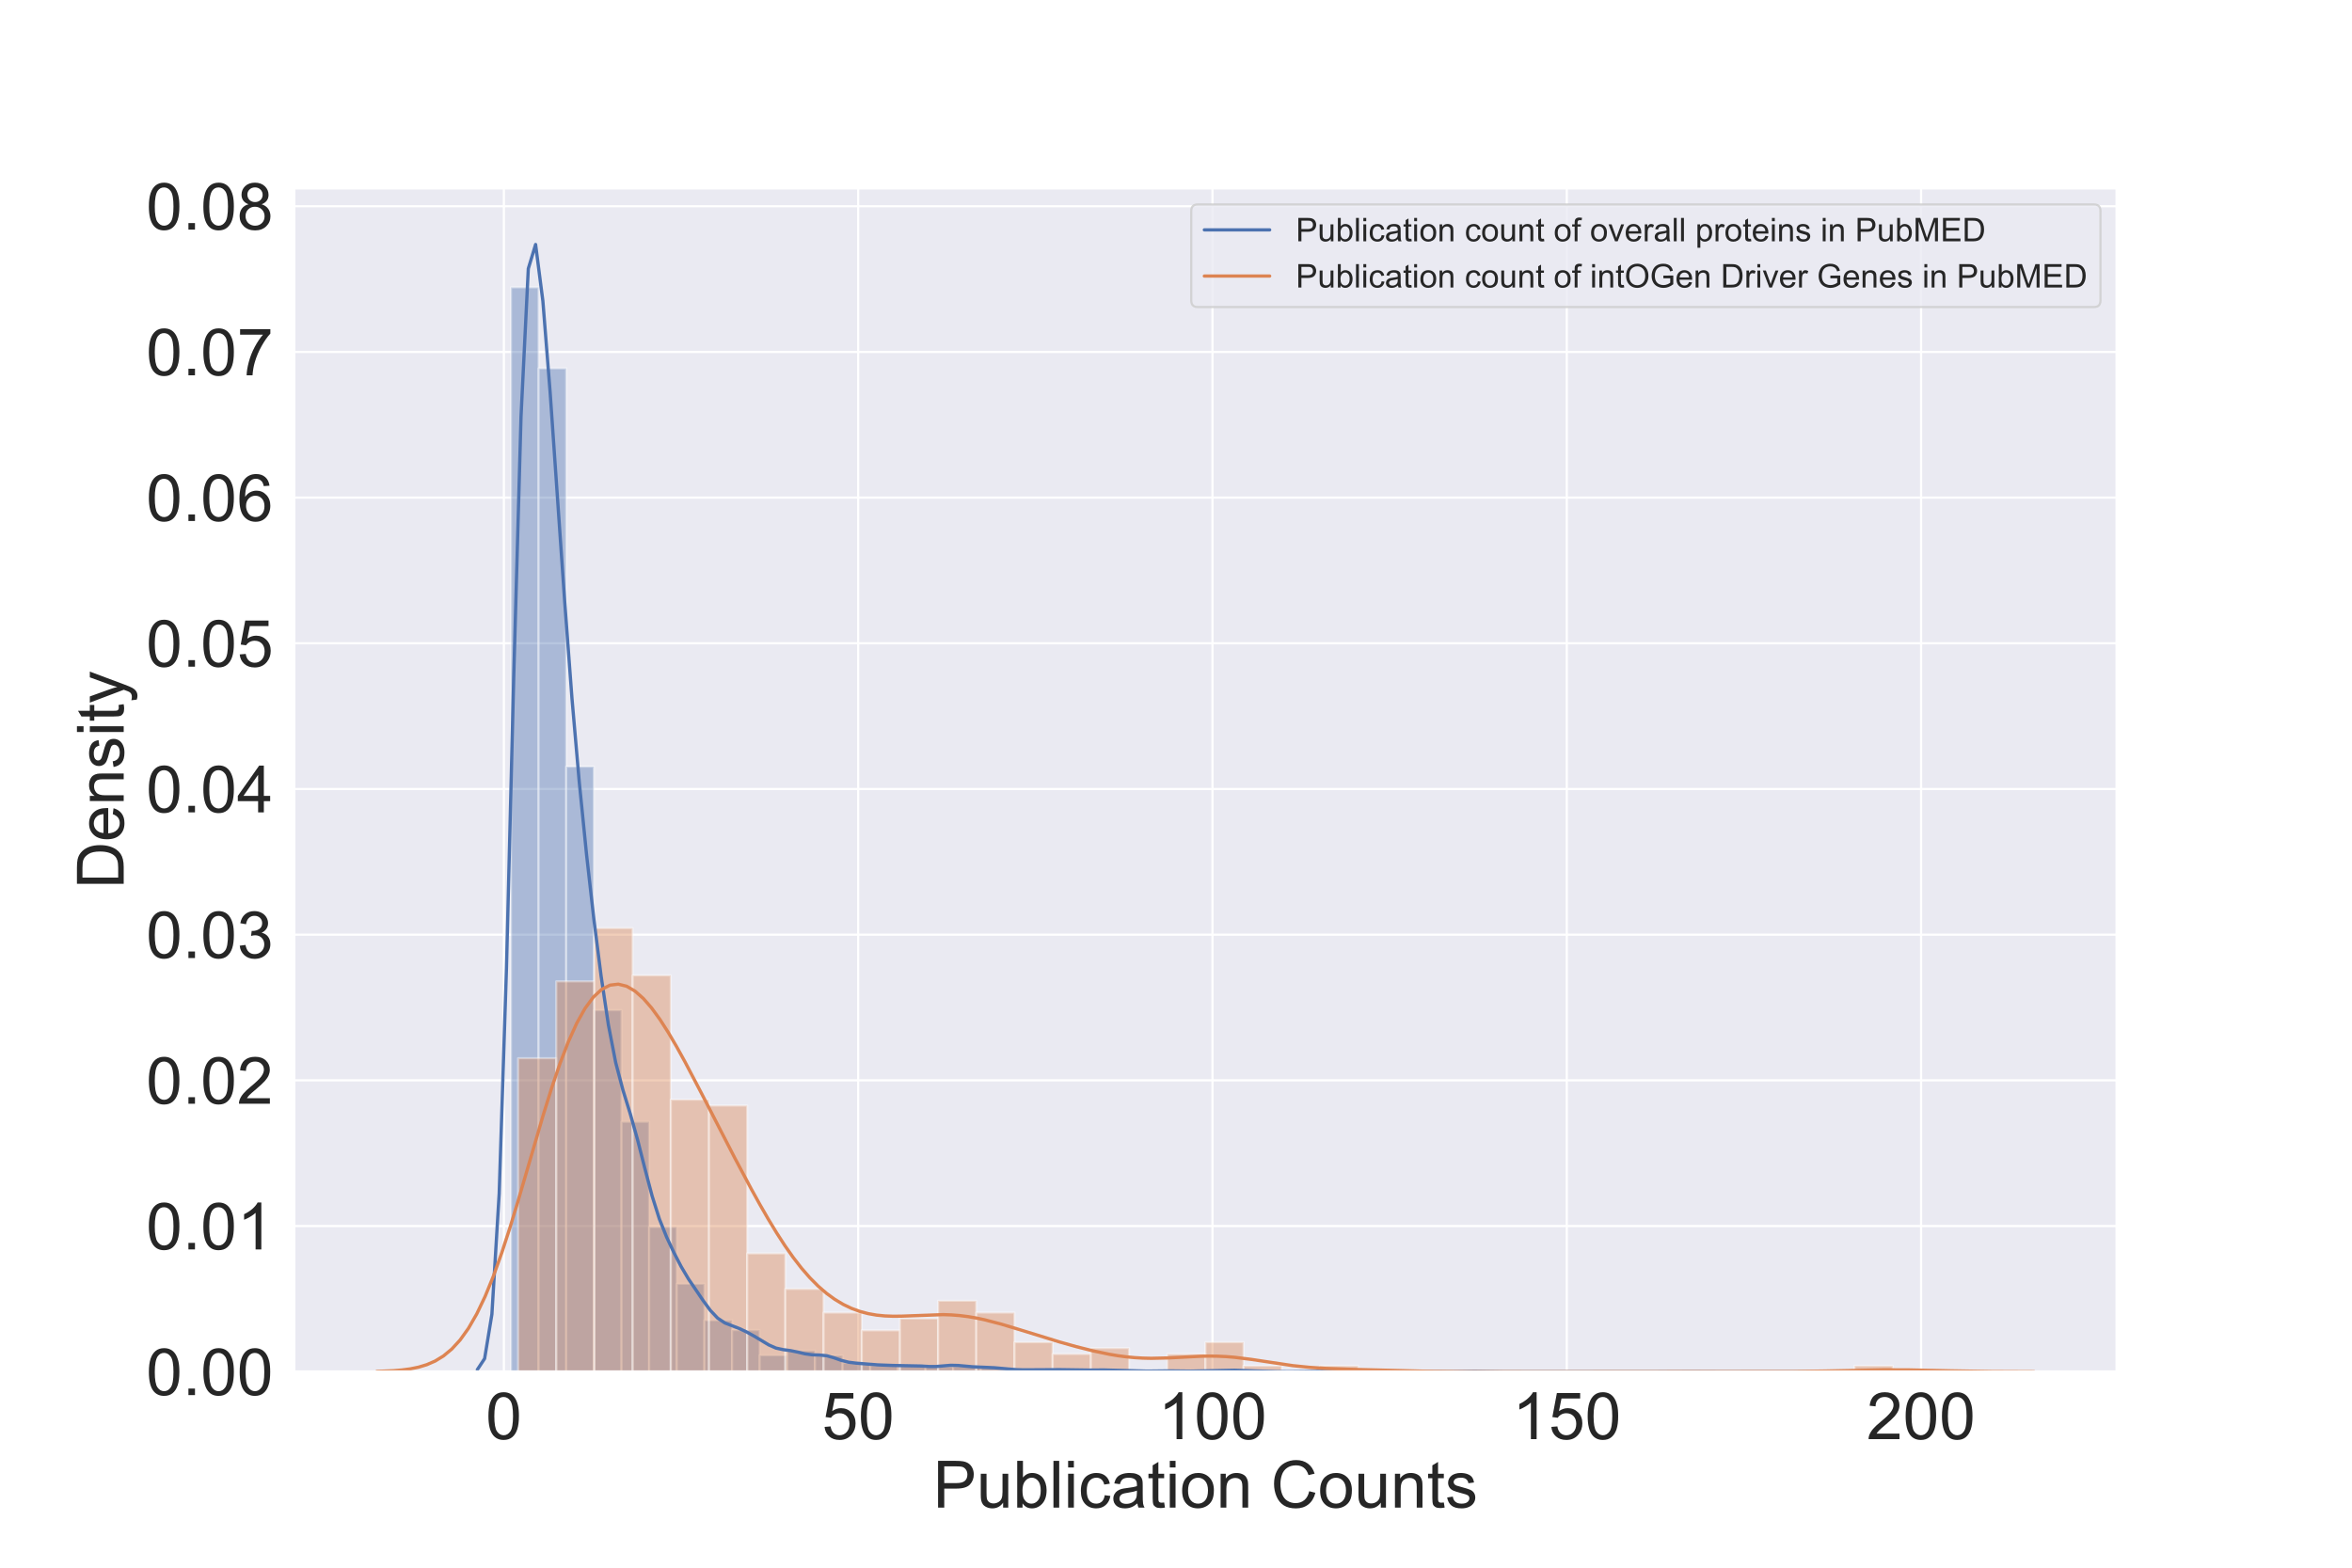 <?xml version="1.0" encoding="utf-8" standalone="no"?>
<!DOCTYPE svg PUBLIC "-//W3C//DTD SVG 1.1//EN"
  "http://www.w3.org/Graphics/SVG/1.1/DTD/svg11.dtd">
<!-- Created with matplotlib (https://matplotlib.org/) -->
<svg height="720pt" version="1.1" viewBox="0 0 1080 720" width="1080pt" xmlns="http://www.w3.org/2000/svg" xmlns:xlink="http://www.w3.org/1999/xlink">
 <defs>
  <style type="text/css">*{stroke-linecap:butt;stroke-linejoin:round;}</style>
 </defs>
 <g id="figure_1">
  <g id="patch_1">
   <path d="M 0 720 
L 1080 720 
L 1080 0 
L 0 0 
z
" style="fill:#ffffff;"/>
  </g>
  <g id="axes_1">
   <g id="patch_2">
    <path d="M 135 630 
L 972 630 
L 972 86.4 
L 135 86.4 
z
" style="fill:#eaeaf2;"/>
   </g>
   <g id="matplotlib.axis_1">
    <g id="xtick_1">
     <g id="line2d_1">
      <path clip-path="url(#p0da7061f72)" d="M 231.374 630 
L 231.374 86.4 
" style="fill:none;stroke:#ffffff;stroke-linecap:round;"/>
     </g>
     <g id="text_1">
      <!-- 0 -->
      <g style="fill:#262626;" transform="translate(223.032 660.973)scale(0.3 -0.3)">
       <defs>
        <path d="M 4.156 35.297 
Q 4.156 48 6.766 55.734 
Q 9.375 63.484 14.516 67.672 
Q 19.672 71.875 27.484 71.875 
Q 33.25 71.875 37.594 69.547 
Q 41.938 67.234 44.766 62.859 
Q 47.609 58.5 49.219 52.219 
Q 50.828 45.953 50.828 35.297 
Q 50.828 22.703 48.234 14.969 
Q 45.656 7.234 40.5 3 
Q 35.359 -1.219 27.484 -1.219 
Q 17.141 -1.219 11.234 6.203 
Q 4.156 15.141 4.156 35.297 
z
M 13.188 35.297 
Q 13.188 17.672 17.312 11.828 
Q 21.438 6 27.484 6 
Q 33.547 6 37.672 11.859 
Q 41.797 17.719 41.797 35.297 
Q 41.797 52.984 37.672 58.781 
Q 33.547 64.594 27.391 64.594 
Q 21.344 64.594 17.719 59.469 
Q 13.188 52.938 13.188 35.297 
z
" id="ArialMT-48"/>
       </defs>
       <use xlink:href="#ArialMT-48"/>
      </g>
     </g>
    </g>
    <g id="xtick_2">
     <g id="line2d_2">
      <path clip-path="url(#p0da7061f72)" d="M 394.064 630 
L 394.064 86.4 
" style="fill:none;stroke:#ffffff;stroke-linecap:round;"/>
     </g>
     <g id="text_2">
      <!-- 50 -->
      <g style="fill:#262626;" transform="translate(377.381 660.973)scale(0.3 -0.3)">
       <defs>
        <path d="M 4.156 18.75 
L 13.375 19.531 
Q 14.406 12.797 18.141 9.391 
Q 21.875 6 27.156 6 
Q 33.5 6 37.891 10.781 
Q 42.281 15.578 42.281 23.484 
Q 42.281 31 38.062 35.344 
Q 33.844 39.703 27 39.703 
Q 22.75 39.703 19.328 37.766 
Q 15.922 35.844 13.969 32.766 
L 5.719 33.844 
L 12.641 70.609 
L 48.25 70.609 
L 48.25 62.203 
L 19.672 62.203 
L 15.828 42.969 
Q 22.266 47.469 29.344 47.469 
Q 38.719 47.469 45.156 40.969 
Q 51.609 34.469 51.609 24.266 
Q 51.609 14.547 45.953 7.469 
Q 39.062 -1.219 27.156 -1.219 
Q 17.391 -1.219 11.203 4.25 
Q 5.031 9.719 4.156 18.75 
z
" id="ArialMT-53"/>
       </defs>
       <use xlink:href="#ArialMT-53"/>
       <use x="55.615" xlink:href="#ArialMT-48"/>
      </g>
     </g>
    </g>
    <g id="xtick_3">
     <g id="line2d_3">
      <path clip-path="url(#p0da7061f72)" d="M 556.754 630 
L 556.754 86.4 
" style="fill:none;stroke:#ffffff;stroke-linecap:round;"/>
     </g>
     <g id="text_3">
      <!-- 100 -->
      <g style="fill:#262626;" transform="translate(531.73 660.973)scale(0.3 -0.3)">
       <defs>
        <path d="M 37.25 0 
L 28.469 0 
L 28.469 56 
Q 25.297 52.984 20.141 49.953 
Q 14.984 46.922 10.891 45.406 
L 10.891 53.906 
Q 18.266 57.375 23.781 62.297 
Q 29.297 67.234 31.594 71.875 
L 37.25 71.875 
z
" id="ArialMT-49"/>
       </defs>
       <use xlink:href="#ArialMT-49"/>
       <use x="55.615" xlink:href="#ArialMT-48"/>
       <use x="111.23" xlink:href="#ArialMT-48"/>
      </g>
     </g>
    </g>
    <g id="xtick_4">
     <g id="line2d_4">
      <path clip-path="url(#p0da7061f72)" d="M 719.444 630 
L 719.444 86.4 
" style="fill:none;stroke:#ffffff;stroke-linecap:round;"/>
     </g>
     <g id="text_4">
      <!-- 150 -->
      <g style="fill:#262626;" transform="translate(694.42 660.973)scale(0.3 -0.3)">
       <use xlink:href="#ArialMT-49"/>
       <use x="55.615" xlink:href="#ArialMT-53"/>
       <use x="111.23" xlink:href="#ArialMT-48"/>
      </g>
     </g>
    </g>
    <g id="xtick_5">
     <g id="line2d_5">
      <path clip-path="url(#p0da7061f72)" d="M 882.134 630 
L 882.134 86.4 
" style="fill:none;stroke:#ffffff;stroke-linecap:round;"/>
     </g>
     <g id="text_5">
      <!-- 200 -->
      <g style="fill:#262626;" transform="translate(857.11 660.973)scale(0.3 -0.3)">
       <defs>
        <path d="M 50.344 8.453 
L 50.344 0 
L 3.031 0 
Q 2.938 3.172 4.047 6.109 
Q 5.859 10.938 9.828 15.625 
Q 13.812 20.312 21.344 26.469 
Q 33.016 36.031 37.109 41.625 
Q 41.219 47.219 41.219 52.203 
Q 41.219 57.422 37.469 61 
Q 33.734 64.594 27.734 64.594 
Q 21.391 64.594 17.578 60.781 
Q 13.766 56.984 13.719 50.25 
L 4.688 51.172 
Q 5.609 61.281 11.656 66.578 
Q 17.719 71.875 27.938 71.875 
Q 38.234 71.875 44.234 66.156 
Q 50.25 60.453 50.25 52 
Q 50.25 47.703 48.484 43.547 
Q 46.734 39.406 42.656 34.812 
Q 38.578 30.219 29.109 22.219 
Q 21.188 15.578 18.938 13.203 
Q 16.703 10.844 15.234 8.453 
z
" id="ArialMT-50"/>
       </defs>
       <use xlink:href="#ArialMT-50"/>
       <use x="55.615" xlink:href="#ArialMT-48"/>
       <use x="111.23" xlink:href="#ArialMT-48"/>
      </g>
     </g>
    </g>
    <g id="text_6">
     <!-- Publication Counts -->
     <g style="fill:#262626;" transform="translate(428.43 692.409)scale(0.3 -0.3)">
      <defs>
       <path d="M 7.719 0 
L 7.719 71.578 
L 34.719 71.578 
Q 41.844 71.578 45.609 70.906 
Q 50.875 70.016 54.438 67.547 
Q 58.016 65.094 60.188 60.641 
Q 62.359 56.203 62.359 50.875 
Q 62.359 41.75 56.547 35.422 
Q 50.734 29.109 35.547 29.109 
L 17.188 29.109 
L 17.188 0 
z
M 17.188 37.547 
L 35.688 37.547 
Q 44.875 37.547 48.734 40.969 
Q 52.594 44.391 52.594 50.594 
Q 52.594 55.078 50.312 58.266 
Q 48.047 61.469 44.344 62.5 
Q 41.938 63.141 35.5 63.141 
L 17.188 63.141 
z
" id="ArialMT-80"/>
       <path d="M 40.578 0 
L 40.578 7.625 
Q 34.516 -1.172 24.125 -1.172 
Q 19.531 -1.172 15.547 0.578 
Q 11.578 2.344 9.641 5 
Q 7.719 7.672 6.938 11.531 
Q 6.391 14.109 6.391 19.734 
L 6.391 51.859 
L 15.188 51.859 
L 15.188 23.094 
Q 15.188 16.219 15.719 13.812 
Q 16.547 10.359 19.234 8.375 
Q 21.922 6.391 25.875 6.391 
Q 29.828 6.391 33.297 8.422 
Q 36.766 10.453 38.203 13.938 
Q 39.656 17.438 39.656 24.078 
L 39.656 51.859 
L 48.438 51.859 
L 48.438 0 
z
" id="ArialMT-117"/>
       <path d="M 14.703 0 
L 6.547 0 
L 6.547 71.578 
L 15.328 71.578 
L 15.328 46.047 
Q 20.906 53.031 29.547 53.031 
Q 34.328 53.031 38.594 51.094 
Q 42.875 49.172 45.625 45.672 
Q 48.391 42.188 49.953 37.25 
Q 51.516 32.328 51.516 26.703 
Q 51.516 13.375 44.922 6.094 
Q 38.328 -1.172 29.109 -1.172 
Q 19.922 -1.172 14.703 6.5 
z
M 14.594 26.312 
Q 14.594 17 17.141 12.844 
Q 21.297 6.062 28.375 6.062 
Q 34.125 6.062 38.328 11.062 
Q 42.531 16.062 42.531 25.984 
Q 42.531 36.141 38.5 40.969 
Q 34.469 45.797 28.766 45.797 
Q 23 45.797 18.797 40.797 
Q 14.594 35.797 14.594 26.312 
z
" id="ArialMT-98"/>
       <path d="M 6.391 0 
L 6.391 71.578 
L 15.188 71.578 
L 15.188 0 
z
" id="ArialMT-108"/>
       <path d="M 6.641 61.469 
L 6.641 71.578 
L 15.438 71.578 
L 15.438 61.469 
z
M 6.641 0 
L 6.641 51.859 
L 15.438 51.859 
L 15.438 0 
z
" id="ArialMT-105"/>
       <path d="M 40.438 19 
L 49.078 17.875 
Q 47.656 8.938 41.812 3.875 
Q 35.984 -1.172 27.484 -1.172 
Q 16.844 -1.172 10.375 5.781 
Q 3.906 12.75 3.906 25.734 
Q 3.906 34.125 6.688 40.422 
Q 9.469 46.734 15.156 49.875 
Q 20.844 53.031 27.547 53.031 
Q 35.984 53.031 41.359 48.75 
Q 46.734 44.484 48.25 36.625 
L 39.703 35.297 
Q 38.484 40.531 35.375 43.156 
Q 32.281 45.797 27.875 45.797 
Q 21.234 45.797 17.078 41.031 
Q 12.938 36.281 12.938 25.984 
Q 12.938 15.531 16.938 10.797 
Q 20.953 6.062 27.391 6.062 
Q 32.562 6.062 36.031 9.234 
Q 39.5 12.406 40.438 19 
z
" id="ArialMT-99"/>
       <path d="M 40.438 6.391 
Q 35.547 2.25 31.031 0.531 
Q 26.516 -1.172 21.344 -1.172 
Q 12.797 -1.172 8.203 3 
Q 3.609 7.172 3.609 13.672 
Q 3.609 17.484 5.344 20.625 
Q 7.078 23.781 9.891 25.688 
Q 12.703 27.594 16.219 28.562 
Q 18.797 29.25 24.031 29.891 
Q 34.672 31.156 39.703 32.906 
Q 39.75 34.719 39.75 35.203 
Q 39.75 40.578 37.25 42.781 
Q 33.891 45.75 27.25 45.75 
Q 21.047 45.75 18.094 43.578 
Q 15.141 41.406 13.719 35.891 
L 5.125 37.062 
Q 6.297 42.578 8.984 45.969 
Q 11.672 49.359 16.75 51.188 
Q 21.828 53.031 28.516 53.031 
Q 35.156 53.031 39.297 51.469 
Q 43.453 49.906 45.406 47.531 
Q 47.359 45.172 48.141 41.547 
Q 48.578 39.312 48.578 33.453 
L 48.578 21.734 
Q 48.578 9.469 49.141 6.219 
Q 49.703 2.984 51.375 0 
L 42.188 0 
Q 40.828 2.734 40.438 6.391 
z
M 39.703 26.031 
Q 34.906 24.078 25.344 22.703 
Q 19.922 21.922 17.672 20.938 
Q 15.438 19.969 14.203 18.094 
Q 12.984 16.219 12.984 13.922 
Q 12.984 10.406 15.641 8.062 
Q 18.312 5.719 23.438 5.719 
Q 28.516 5.719 32.469 7.938 
Q 36.422 10.156 38.281 14.016 
Q 39.703 17 39.703 22.797 
z
" id="ArialMT-97"/>
       <path d="M 25.781 7.859 
L 27.047 0.094 
Q 23.344 -0.688 20.406 -0.688 
Q 15.625 -0.688 12.984 0.828 
Q 10.359 2.344 9.281 4.812 
Q 8.203 7.281 8.203 15.188 
L 8.203 45.016 
L 1.766 45.016 
L 1.766 51.859 
L 8.203 51.859 
L 8.203 64.703 
L 16.938 69.969 
L 16.938 51.859 
L 25.781 51.859 
L 25.781 45.016 
L 16.938 45.016 
L 16.938 14.703 
Q 16.938 10.938 17.406 9.859 
Q 17.875 8.797 18.922 8.156 
Q 19.969 7.516 21.922 7.516 
Q 23.391 7.516 25.781 7.859 
z
" id="ArialMT-116"/>
       <path d="M 3.328 25.922 
Q 3.328 40.328 11.328 47.266 
Q 18.016 53.031 27.641 53.031 
Q 38.328 53.031 45.109 46.016 
Q 51.906 39.016 51.906 26.656 
Q 51.906 16.656 48.906 10.906 
Q 45.906 5.172 40.156 2 
Q 34.422 -1.172 27.641 -1.172 
Q 16.75 -1.172 10.031 5.812 
Q 3.328 12.797 3.328 25.922 
z
M 12.359 25.922 
Q 12.359 15.969 16.703 11.016 
Q 21.047 6.062 27.641 6.062 
Q 34.188 6.062 38.531 11.031 
Q 42.875 16.016 42.875 26.219 
Q 42.875 35.844 38.5 40.797 
Q 34.125 45.75 27.641 45.75 
Q 21.047 45.75 16.703 40.812 
Q 12.359 35.891 12.359 25.922 
z
" id="ArialMT-111"/>
       <path d="M 6.594 0 
L 6.594 51.859 
L 14.5 51.859 
L 14.5 44.484 
Q 20.219 53.031 31 53.031 
Q 35.688 53.031 39.625 51.344 
Q 43.562 49.656 45.516 46.922 
Q 47.469 44.188 48.25 40.438 
Q 48.734 37.984 48.734 31.891 
L 48.734 0 
L 39.938 0 
L 39.938 31.547 
Q 39.938 36.922 38.906 39.578 
Q 37.891 42.234 35.281 43.812 
Q 32.672 45.406 29.156 45.406 
Q 23.531 45.406 19.453 41.844 
Q 15.375 38.281 15.375 28.328 
L 15.375 0 
z
" id="ArialMT-110"/>
       <path id="ArialMT-32"/>
       <path d="M 58.797 25.094 
L 68.266 22.703 
Q 65.281 11.031 57.547 4.906 
Q 49.812 -1.219 38.625 -1.219 
Q 27.047 -1.219 19.797 3.484 
Q 12.547 8.203 8.766 17.141 
Q 4.984 26.078 4.984 36.328 
Q 4.984 47.516 9.25 55.828 
Q 13.531 64.156 21.406 68.469 
Q 29.297 72.797 38.766 72.797 
Q 49.516 72.797 56.828 67.328 
Q 64.156 61.859 67.047 51.953 
L 57.719 49.75 
Q 55.219 57.562 50.484 61.125 
Q 45.75 64.703 38.578 64.703 
Q 30.328 64.703 24.781 60.734 
Q 19.234 56.781 16.984 50.109 
Q 14.75 43.453 14.75 36.375 
Q 14.75 27.25 17.406 20.438 
Q 20.062 13.625 25.672 10.25 
Q 31.297 6.891 37.844 6.891 
Q 45.797 6.891 51.312 11.469 
Q 56.844 16.062 58.797 25.094 
z
" id="ArialMT-67"/>
       <path d="M 3.078 15.484 
L 11.766 16.844 
Q 12.5 11.625 15.844 8.844 
Q 19.188 6.062 25.203 6.062 
Q 31.25 6.062 34.172 8.516 
Q 37.109 10.984 37.109 14.312 
Q 37.109 17.281 34.516 19 
Q 32.719 20.172 25.531 21.969 
Q 15.875 24.422 12.141 26.203 
Q 8.406 27.984 6.469 31.125 
Q 4.547 34.281 4.547 38.094 
Q 4.547 41.547 6.125 44.5 
Q 7.719 47.469 10.453 49.422 
Q 12.5 50.922 16.031 51.969 
Q 19.578 53.031 23.641 53.031 
Q 29.734 53.031 34.344 51.266 
Q 38.969 49.516 41.156 46.5 
Q 43.359 43.5 44.188 38.484 
L 35.594 37.312 
Q 35.016 41.312 32.203 43.547 
Q 29.391 45.797 24.266 45.797 
Q 18.219 45.797 15.625 43.797 
Q 13.031 41.797 13.031 39.109 
Q 13.031 37.406 14.109 36.031 
Q 15.188 34.625 17.484 33.688 
Q 18.797 33.203 25.25 31.453 
Q 34.578 28.953 38.25 27.359 
Q 41.938 25.781 44.031 22.75 
Q 46.141 19.734 46.141 15.234 
Q 46.141 10.844 43.578 6.953 
Q 41.016 3.078 36.172 0.953 
Q 31.344 -1.172 25.25 -1.172 
Q 15.141 -1.172 9.844 3.031 
Q 4.547 7.234 3.078 15.484 
z
" id="ArialMT-115"/>
      </defs>
      <use xlink:href="#ArialMT-80"/>
      <use x="66.699" xlink:href="#ArialMT-117"/>
      <use x="122.314" xlink:href="#ArialMT-98"/>
      <use x="177.93" xlink:href="#ArialMT-108"/>
      <use x="200.146" xlink:href="#ArialMT-105"/>
      <use x="222.363" xlink:href="#ArialMT-99"/>
      <use x="272.363" xlink:href="#ArialMT-97"/>
      <use x="327.979" xlink:href="#ArialMT-116"/>
      <use x="355.762" xlink:href="#ArialMT-105"/>
      <use x="377.979" xlink:href="#ArialMT-111"/>
      <use x="433.594" xlink:href="#ArialMT-110"/>
      <use x="489.209" xlink:href="#ArialMT-32"/>
      <use x="516.992" xlink:href="#ArialMT-67"/>
      <use x="589.209" xlink:href="#ArialMT-111"/>
      <use x="644.824" xlink:href="#ArialMT-117"/>
      <use x="700.439" xlink:href="#ArialMT-110"/>
      <use x="756.055" xlink:href="#ArialMT-116"/>
      <use x="783.838" xlink:href="#ArialMT-115"/>
     </g>
    </g>
   </g>
   <g id="matplotlib.axis_2">
    <g id="ytick_1">
     <g id="line2d_6">
      <path clip-path="url(#p0da7061f72)" d="M 135 630 
L 972 630 
" style="fill:none;stroke:#ffffff;stroke-linecap:round;"/>
     </g>
     <g id="text_7">
      <!-- 0.00 -->
      <g style="fill:#262626;" transform="translate(67.117 640.737)scale(0.3 -0.3)">
       <defs>
        <path d="M 9.078 0 
L 9.078 10.016 
L 19.094 10.016 
L 19.094 0 
z
" id="ArialMT-46"/>
       </defs>
       <use xlink:href="#ArialMT-48"/>
       <use x="55.615" xlink:href="#ArialMT-46"/>
       <use x="83.398" xlink:href="#ArialMT-48"/>
       <use x="139.014" xlink:href="#ArialMT-48"/>
      </g>
     </g>
    </g>
    <g id="ytick_2">
     <g id="line2d_7">
      <path clip-path="url(#p0da7061f72)" d="M 135 563.09 
L 972 563.09 
" style="fill:none;stroke:#ffffff;stroke-linecap:round;"/>
     </g>
     <g id="text_8">
      <!-- 0.01 -->
      <g style="fill:#262626;" transform="translate(67.117 573.827)scale(0.3 -0.3)">
       <use xlink:href="#ArialMT-48"/>
       <use x="55.615" xlink:href="#ArialMT-46"/>
       <use x="83.398" xlink:href="#ArialMT-48"/>
       <use x="139.014" xlink:href="#ArialMT-49"/>
      </g>
     </g>
    </g>
    <g id="ytick_3">
     <g id="line2d_8">
      <path clip-path="url(#p0da7061f72)" d="M 135 496.18 
L 972 496.18 
" style="fill:none;stroke:#ffffff;stroke-linecap:round;"/>
     </g>
     <g id="text_9">
      <!-- 0.02 -->
      <g style="fill:#262626;" transform="translate(67.117 506.917)scale(0.3 -0.3)">
       <use xlink:href="#ArialMT-48"/>
       <use x="55.615" xlink:href="#ArialMT-46"/>
       <use x="83.398" xlink:href="#ArialMT-48"/>
       <use x="139.014" xlink:href="#ArialMT-50"/>
      </g>
     </g>
    </g>
    <g id="ytick_4">
     <g id="line2d_9">
      <path clip-path="url(#p0da7061f72)" d="M 135 429.27 
L 972 429.27 
" style="fill:none;stroke:#ffffff;stroke-linecap:round;"/>
     </g>
     <g id="text_10">
      <!-- 0.03 -->
      <g style="fill:#262626;" transform="translate(67.117 440.007)scale(0.3 -0.3)">
       <defs>
        <path d="M 4.203 18.891 
L 12.984 20.062 
Q 14.5 12.594 18.141 9.297 
Q 21.781 6 27 6 
Q 33.203 6 37.469 10.297 
Q 41.75 14.594 41.75 20.953 
Q 41.75 27 37.797 30.922 
Q 33.844 34.859 27.734 34.859 
Q 25.25 34.859 21.531 33.891 
L 22.516 41.609 
Q 23.391 41.5 23.922 41.5 
Q 29.547 41.5 34.031 44.422 
Q 38.531 47.359 38.531 53.469 
Q 38.531 58.297 35.25 61.469 
Q 31.984 64.656 26.812 64.656 
Q 21.688 64.656 18.266 61.422 
Q 14.844 58.203 13.875 51.766 
L 5.078 53.328 
Q 6.688 62.156 12.391 67.016 
Q 18.109 71.875 26.609 71.875 
Q 32.469 71.875 37.391 69.359 
Q 42.328 66.844 44.938 62.5 
Q 47.562 58.156 47.562 53.266 
Q 47.562 48.641 45.062 44.828 
Q 42.578 41.016 37.703 38.766 
Q 44.047 37.312 47.562 32.688 
Q 51.078 28.078 51.078 21.141 
Q 51.078 11.766 44.234 5.25 
Q 37.406 -1.266 26.953 -1.266 
Q 17.531 -1.266 11.297 4.344 
Q 5.078 9.969 4.203 18.891 
z
" id="ArialMT-51"/>
       </defs>
       <use xlink:href="#ArialMT-48"/>
       <use x="55.615" xlink:href="#ArialMT-46"/>
       <use x="83.398" xlink:href="#ArialMT-48"/>
       <use x="139.014" xlink:href="#ArialMT-51"/>
      </g>
     </g>
    </g>
    <g id="ytick_5">
     <g id="line2d_10">
      <path clip-path="url(#p0da7061f72)" d="M 135 362.36 
L 972 362.36 
" style="fill:none;stroke:#ffffff;stroke-linecap:round;"/>
     </g>
     <g id="text_11">
      <!-- 0.04 -->
      <g style="fill:#262626;" transform="translate(67.117 373.097)scale(0.3 -0.3)">
       <defs>
        <path d="M 32.328 0 
L 32.328 17.141 
L 1.266 17.141 
L 1.266 25.203 
L 33.938 71.578 
L 41.109 71.578 
L 41.109 25.203 
L 50.781 25.203 
L 50.781 17.141 
L 41.109 17.141 
L 41.109 0 
z
M 32.328 25.203 
L 32.328 57.469 
L 9.906 25.203 
z
" id="ArialMT-52"/>
       </defs>
       <use xlink:href="#ArialMT-48"/>
       <use x="55.615" xlink:href="#ArialMT-46"/>
       <use x="83.398" xlink:href="#ArialMT-48"/>
       <use x="139.014" xlink:href="#ArialMT-52"/>
      </g>
     </g>
    </g>
    <g id="ytick_6">
     <g id="line2d_11">
      <path clip-path="url(#p0da7061f72)" d="M 135 295.45 
L 972 295.45 
" style="fill:none;stroke:#ffffff;stroke-linecap:round;"/>
     </g>
     <g id="text_12">
      <!-- 0.05 -->
      <g style="fill:#262626;" transform="translate(67.117 306.187)scale(0.3 -0.3)">
       <use xlink:href="#ArialMT-48"/>
       <use x="55.615" xlink:href="#ArialMT-46"/>
       <use x="83.398" xlink:href="#ArialMT-48"/>
       <use x="139.014" xlink:href="#ArialMT-53"/>
      </g>
     </g>
    </g>
    <g id="ytick_7">
     <g id="line2d_12">
      <path clip-path="url(#p0da7061f72)" d="M 135 228.54 
L 972 228.54 
" style="fill:none;stroke:#ffffff;stroke-linecap:round;"/>
     </g>
     <g id="text_13">
      <!-- 0.06 -->
      <g style="fill:#262626;" transform="translate(67.117 239.277)scale(0.3 -0.3)">
       <defs>
        <path d="M 49.75 54.047 
L 41.016 53.375 
Q 39.844 58.547 37.703 60.891 
Q 34.125 64.656 28.906 64.656 
Q 24.703 64.656 21.531 62.312 
Q 17.391 59.281 14.984 53.469 
Q 12.594 47.656 12.5 36.922 
Q 15.672 41.75 20.266 44.094 
Q 24.859 46.438 29.891 46.438 
Q 38.672 46.438 44.844 39.969 
Q 51.031 33.5 51.031 23.25 
Q 51.031 16.5 48.125 10.719 
Q 45.219 4.938 40.141 1.859 
Q 35.062 -1.219 28.609 -1.219 
Q 17.625 -1.219 10.688 6.859 
Q 3.766 14.938 3.766 33.5 
Q 3.766 54.25 11.422 63.672 
Q 18.109 71.875 29.438 71.875 
Q 37.891 71.875 43.281 67.141 
Q 48.688 62.406 49.75 54.047 
z
M 13.875 23.188 
Q 13.875 18.656 15.797 14.5 
Q 17.719 10.359 21.188 8.172 
Q 24.656 6 28.469 6 
Q 34.031 6 38.031 10.484 
Q 42.047 14.984 42.047 22.703 
Q 42.047 30.125 38.078 34.391 
Q 34.125 38.672 28.125 38.672 
Q 22.172 38.672 18.016 34.391 
Q 13.875 30.125 13.875 23.188 
z
" id="ArialMT-54"/>
       </defs>
       <use xlink:href="#ArialMT-48"/>
       <use x="55.615" xlink:href="#ArialMT-46"/>
       <use x="83.398" xlink:href="#ArialMT-48"/>
       <use x="139.014" xlink:href="#ArialMT-54"/>
      </g>
     </g>
    </g>
    <g id="ytick_8">
     <g id="line2d_13">
      <path clip-path="url(#p0da7061f72)" d="M 135 161.63 
L 972 161.63 
" style="fill:none;stroke:#ffffff;stroke-linecap:round;"/>
     </g>
     <g id="text_14">
      <!-- 0.07 -->
      <g style="fill:#262626;" transform="translate(67.117 172.367)scale(0.3 -0.3)">
       <defs>
        <path d="M 4.734 62.203 
L 4.734 70.656 
L 51.078 70.656 
L 51.078 63.812 
Q 44.234 56.547 37.516 44.484 
Q 30.812 32.422 27.156 19.672 
Q 24.516 10.688 23.781 0 
L 14.75 0 
Q 14.891 8.453 18.062 20.406 
Q 21.234 32.375 27.172 43.484 
Q 33.109 54.594 39.797 62.203 
z
" id="ArialMT-55"/>
       </defs>
       <use xlink:href="#ArialMT-48"/>
       <use x="55.615" xlink:href="#ArialMT-46"/>
       <use x="83.398" xlink:href="#ArialMT-48"/>
       <use x="139.014" xlink:href="#ArialMT-55"/>
      </g>
     </g>
    </g>
    <g id="ytick_9">
     <g id="line2d_14">
      <path clip-path="url(#p0da7061f72)" d="M 135 94.72 
L 972 94.72 
" style="fill:none;stroke:#ffffff;stroke-linecap:round;"/>
     </g>
     <g id="text_15">
      <!-- 0.08 -->
      <g style="fill:#262626;" transform="translate(67.117 105.457)scale(0.3 -0.3)">
       <defs>
        <path d="M 17.672 38.812 
Q 12.203 40.828 9.562 44.531 
Q 6.938 48.25 6.938 53.422 
Q 6.938 61.234 12.547 66.547 
Q 18.172 71.875 27.484 71.875 
Q 36.859 71.875 42.578 66.422 
Q 48.297 60.984 48.297 53.172 
Q 48.297 48.188 45.672 44.5 
Q 43.062 40.828 37.75 38.812 
Q 44.344 36.672 47.781 31.875 
Q 51.219 27.094 51.219 20.453 
Q 51.219 11.281 44.719 5.031 
Q 38.234 -1.219 27.641 -1.219 
Q 17.047 -1.219 10.547 5.047 
Q 4.047 11.328 4.047 20.703 
Q 4.047 27.688 7.594 32.391 
Q 11.141 37.109 17.672 38.812 
z
M 15.922 53.719 
Q 15.922 48.641 19.188 45.406 
Q 22.469 42.188 27.688 42.188 
Q 32.766 42.188 36.016 45.375 
Q 39.266 48.578 39.266 53.219 
Q 39.266 58.062 35.906 61.359 
Q 32.562 64.656 27.594 64.656 
Q 22.562 64.656 19.234 61.422 
Q 15.922 58.203 15.922 53.719 
z
M 13.094 20.656 
Q 13.094 16.891 14.875 13.375 
Q 16.656 9.859 20.172 7.922 
Q 23.688 6 27.734 6 
Q 34.031 6 38.125 10.047 
Q 42.234 14.109 42.234 20.359 
Q 42.234 26.703 38.016 30.859 
Q 33.797 35.016 27.438 35.016 
Q 21.234 35.016 17.156 30.906 
Q 13.094 26.812 13.094 20.656 
z
" id="ArialMT-56"/>
       </defs>
       <use xlink:href="#ArialMT-48"/>
       <use x="55.615" xlink:href="#ArialMT-46"/>
       <use x="83.398" xlink:href="#ArialMT-48"/>
       <use x="139.014" xlink:href="#ArialMT-56"/>
      </g>
     </g>
    </g>
    <g id="text_16">
     <!-- Density -->
     <g style="fill:#262626;" transform="translate(56.803 408.216)rotate(-90)scale(0.3 -0.3)">
      <defs>
       <path d="M 7.719 0 
L 7.719 71.578 
L 32.375 71.578 
Q 40.719 71.578 45.125 70.562 
Q 51.266 69.141 55.609 65.438 
Q 61.281 60.641 64.078 53.188 
Q 66.891 45.75 66.891 36.188 
Q 66.891 28.031 64.984 21.734 
Q 63.094 15.438 60.109 11.297 
Q 57.125 7.172 53.578 4.797 
Q 50.047 2.438 45.047 1.219 
Q 40.047 0 33.547 0 
z
M 17.188 8.453 
L 32.469 8.453 
Q 39.547 8.453 43.578 9.766 
Q 47.609 11.078 50 13.484 
Q 53.375 16.844 55.25 22.531 
Q 57.125 28.219 57.125 36.328 
Q 57.125 47.562 53.438 53.594 
Q 49.75 59.625 44.484 61.672 
Q 40.672 63.141 32.234 63.141 
L 17.188 63.141 
z
" id="ArialMT-68"/>
       <path d="M 42.094 16.703 
L 51.172 15.578 
Q 49.031 7.625 43.219 3.219 
Q 37.406 -1.172 28.375 -1.172 
Q 17 -1.172 10.328 5.828 
Q 3.656 12.844 3.656 25.484 
Q 3.656 38.578 10.391 45.797 
Q 17.141 53.031 27.875 53.031 
Q 38.281 53.031 44.875 45.953 
Q 51.469 38.875 51.469 26.031 
Q 51.469 25.25 51.422 23.688 
L 12.75 23.688 
Q 13.234 15.141 17.578 10.594 
Q 21.922 6.062 28.422 6.062 
Q 33.25 6.062 36.672 8.594 
Q 40.094 11.141 42.094 16.703 
z
M 13.234 30.906 
L 42.188 30.906 
Q 41.609 37.453 38.875 40.719 
Q 34.672 45.797 27.984 45.797 
Q 21.922 45.797 17.797 41.75 
Q 13.672 37.703 13.234 30.906 
z
" id="ArialMT-101"/>
       <path d="M 6.203 -19.969 
L 5.219 -11.719 
Q 8.109 -12.5 10.25 -12.5 
Q 13.188 -12.5 14.938 -11.516 
Q 16.703 -10.547 17.828 -8.797 
Q 18.656 -7.469 20.516 -2.25 
Q 20.75 -1.516 21.297 -0.094 
L 1.609 51.859 
L 11.078 51.859 
L 21.875 21.828 
Q 23.969 16.109 25.641 9.812 
Q 27.156 15.875 29.25 21.625 
L 40.328 51.859 
L 49.125 51.859 
L 29.391 -0.875 
Q 26.219 -9.422 24.469 -12.641 
Q 22.125 -17 19.094 -19.016 
Q 16.062 -21.047 11.859 -21.047 
Q 9.328 -21.047 6.203 -19.969 
z
" id="ArialMT-121"/>
      </defs>
      <use xlink:href="#ArialMT-68"/>
      <use x="72.217" xlink:href="#ArialMT-101"/>
      <use x="127.832" xlink:href="#ArialMT-110"/>
      <use x="183.447" xlink:href="#ArialMT-115"/>
      <use x="233.447" xlink:href="#ArialMT-105"/>
      <use x="255.664" xlink:href="#ArialMT-116"/>
      <use x="283.447" xlink:href="#ArialMT-121"/>
     </g>
    </g>
   </g>
   <g id="patch_3">
    <path clip-path="url(#p0da7061f72)" d="M 234.627 630 
L 247.317 630 
L 247.317 131.947 
L 234.627 131.947 
z
" style="fill:#4c72b0;opacity:0.4;stroke:#ffffff;stroke-linejoin:miter;"/>
   </g>
   <g id="patch_4">
    <path clip-path="url(#p0da7061f72)" d="M 247.317 630 
L 260.007 630 
L 260.007 169.162 
L 247.317 169.162 
z
" style="fill:#4c72b0;opacity:0.4;stroke:#ffffff;stroke-linejoin:miter;"/>
   </g>
   <g id="patch_5">
    <path clip-path="url(#p0da7061f72)" d="M 260.007 630 
L 272.697 630 
L 272.697 352.072 
L 260.007 352.072 
z
" style="fill:#4c72b0;opacity:0.4;stroke:#ffffff;stroke-linejoin:miter;"/>
   </g>
   <g id="patch_6">
    <path clip-path="url(#p0da7061f72)" d="M 272.697 630 
L 285.387 630 
L 285.387 463.945 
L 272.697 463.945 
z
" style="fill:#4c72b0;opacity:0.4;stroke:#ffffff;stroke-linejoin:miter;"/>
   </g>
   <g id="patch_7">
    <path clip-path="url(#p0da7061f72)" d="M 285.387 630 
L 298.077 630 
L 298.077 515.187 
L 285.387 515.187 
z
" style="fill:#4c72b0;opacity:0.4;stroke:#ffffff;stroke-linejoin:miter;"/>
   </g>
   <g id="patch_8">
    <path clip-path="url(#p0da7061f72)" d="M 298.077 630 
L 310.766 630 
L 310.766 563.487 
L 298.077 563.487 
z
" style="fill:#4c72b0;opacity:0.4;stroke:#ffffff;stroke-linejoin:miter;"/>
   </g>
   <g id="patch_9">
    <path clip-path="url(#p0da7061f72)" d="M 310.766 630 
L 323.456 630 
L 323.456 589.617 
L 310.766 589.617 
z
" style="fill:#4c72b0;opacity:0.4;stroke:#ffffff;stroke-linejoin:miter;"/>
   </g>
   <g id="patch_10">
    <path clip-path="url(#p0da7061f72)" d="M 323.456 630 
L 336.146 630 
L 336.146 606.359 
L 323.456 606.359 
z
" style="fill:#4c72b0;opacity:0.4;stroke:#ffffff;stroke-linejoin:miter;"/>
   </g>
   <g id="patch_11">
    <path clip-path="url(#p0da7061f72)" d="M 336.146 630 
L 348.836 630 
L 348.836 610.883 
L 336.146 610.883 
z
" style="fill:#4c72b0;opacity:0.4;stroke:#ffffff;stroke-linejoin:miter;"/>
   </g>
   <g id="patch_12">
    <path clip-path="url(#p0da7061f72)" d="M 348.836 630 
L 361.526 630 
L 361.526 622.421 
L 348.836 622.421 
z
" style="fill:#4c72b0;opacity:0.4;stroke:#ffffff;stroke-linejoin:miter;"/>
   </g>
   <g id="patch_13">
    <path clip-path="url(#p0da7061f72)" d="M 361.526 630 
L 374.216 630 
L 374.216 620.272 
L 361.526 620.272 
z
" style="fill:#4c72b0;opacity:0.4;stroke:#ffffff;stroke-linejoin:miter;"/>
   </g>
   <g id="patch_14">
    <path clip-path="url(#p0da7061f72)" d="M 374.216 630 
L 386.905 630 
L 386.905 622.534 
L 374.216 622.534 
z
" style="fill:#4c72b0;opacity:0.4;stroke:#ffffff;stroke-linejoin:miter;"/>
   </g>
   <g id="patch_15">
    <path clip-path="url(#p0da7061f72)" d="M 386.905 630 
L 399.595 630 
L 399.595 625.928 
L 386.905 625.928 
z
" style="fill:#4c72b0;opacity:0.4;stroke:#ffffff;stroke-linejoin:miter;"/>
   </g>
   <g id="patch_16">
    <path clip-path="url(#p0da7061f72)" d="M 399.595 630 
L 412.285 630 
L 412.285 627.059 
L 399.595 627.059 
z
" style="fill:#4c72b0;opacity:0.4;stroke:#ffffff;stroke-linejoin:miter;"/>
   </g>
   <g id="patch_17">
    <path clip-path="url(#p0da7061f72)" d="M 412.285 630 
L 424.975 630 
L 424.975 626.833 
L 412.285 626.833 
z
" style="fill:#4c72b0;opacity:0.4;stroke:#ffffff;stroke-linejoin:miter;"/>
   </g>
   <g id="patch_18">
    <path clip-path="url(#p0da7061f72)" d="M 424.975 630 
L 437.665 630 
L 437.665 627.738 
L 424.975 627.738 
z
" style="fill:#4c72b0;opacity:0.4;stroke:#ffffff;stroke-linejoin:miter;"/>
   </g>
   <g id="patch_19">
    <path clip-path="url(#p0da7061f72)" d="M 437.665 630 
L 450.354 630 
L 450.354 627.511 
L 437.665 627.511 
z
" style="fill:#4c72b0;opacity:0.4;stroke:#ffffff;stroke-linejoin:miter;"/>
   </g>
   <g id="patch_20">
    <path clip-path="url(#p0da7061f72)" d="M 450.354 630 
L 463.044 630 
L 463.044 628.077 
L 450.354 628.077 
z
" style="fill:#4c72b0;opacity:0.4;stroke:#ffffff;stroke-linejoin:miter;"/>
   </g>
   <g id="patch_21">
    <path clip-path="url(#p0da7061f72)" d="M 463.044 630 
L 475.734 630 
L 475.734 629.095 
L 463.044 629.095 
z
" style="fill:#4c72b0;opacity:0.4;stroke:#ffffff;stroke-linejoin:miter;"/>
   </g>
   <g id="patch_22">
    <path clip-path="url(#p0da7061f72)" d="M 475.734 630 
L 488.424 630 
L 488.424 629.095 
L 475.734 629.095 
z
" style="fill:#4c72b0;opacity:0.4;stroke:#ffffff;stroke-linejoin:miter;"/>
   </g>
   <g id="patch_23">
    <path clip-path="url(#p0da7061f72)" d="M 488.424 630 
L 501.114 630 
L 501.114 629.434 
L 488.424 629.434 
z
" style="fill:#4c72b0;opacity:0.4;stroke:#ffffff;stroke-linejoin:miter;"/>
   </g>
   <g id="patch_24">
    <path clip-path="url(#p0da7061f72)" d="M 501.114 630 
L 513.804 630 
L 513.804 628.982 
L 501.114 628.982 
z
" style="fill:#4c72b0;opacity:0.4;stroke:#ffffff;stroke-linejoin:miter;"/>
   </g>
   <g id="patch_25">
    <path clip-path="url(#p0da7061f72)" d="M 513.804 630 
L 526.493 630 
L 526.493 629.774 
L 513.804 629.774 
z
" style="fill:#4c72b0;opacity:0.4;stroke:#ffffff;stroke-linejoin:miter;"/>
   </g>
   <g id="patch_26">
    <path clip-path="url(#p0da7061f72)" d="M 526.493 630 
L 539.183 630 
L 539.183 629.548 
L 526.493 629.548 
z
" style="fill:#4c72b0;opacity:0.4;stroke:#ffffff;stroke-linejoin:miter;"/>
   </g>
   <g id="patch_27">
    <path clip-path="url(#p0da7061f72)" d="M 539.183 630 
L 551.873 630 
L 551.873 629.774 
L 539.183 629.774 
z
" style="fill:#4c72b0;opacity:0.4;stroke:#ffffff;stroke-linejoin:miter;"/>
   </g>
   <g id="patch_28">
    <path clip-path="url(#p0da7061f72)" d="M 551.873 630 
L 564.563 630 
L 564.563 629.321 
L 551.873 629.321 
z
" style="fill:#4c72b0;opacity:0.4;stroke:#ffffff;stroke-linejoin:miter;"/>
   </g>
   <g id="patch_29">
    <path clip-path="url(#p0da7061f72)" d="M 564.563 630 
L 577.253 630 
L 577.253 629.434 
L 564.563 629.434 
z
" style="fill:#4c72b0;opacity:0.4;stroke:#ffffff;stroke-linejoin:miter;"/>
   </g>
   <g id="patch_30">
    <path clip-path="url(#p0da7061f72)" d="M 577.253 630 
L 589.943 630 
L 589.943 629.887 
L 577.253 629.887 
z
" style="fill:#4c72b0;opacity:0.4;stroke:#ffffff;stroke-linejoin:miter;"/>
   </g>
   <g id="patch_31">
    <path clip-path="url(#p0da7061f72)" d="M 589.943 630 
L 602.632 630 
L 602.632 629.887 
L 589.943 629.887 
z
" style="fill:#4c72b0;opacity:0.4;stroke:#ffffff;stroke-linejoin:miter;"/>
   </g>
   <g id="patch_32">
    <path clip-path="url(#p0da7061f72)" d="M 602.632 630 
L 615.322 630 
L 615.322 629.887 
L 602.632 629.887 
z
" style="fill:#4c72b0;opacity:0.4;stroke:#ffffff;stroke-linejoin:miter;"/>
   </g>
   <g id="patch_33">
    <path clip-path="url(#p0da7061f72)" d="M 615.322 630 
L 628.012 630 
L 628.012 629.887 
L 615.322 629.887 
z
" style="fill:#4c72b0;opacity:0.4;stroke:#ffffff;stroke-linejoin:miter;"/>
   </g>
   <g id="patch_34">
    <path clip-path="url(#p0da7061f72)" d="M 628.012 630 
L 640.702 630 
L 640.702 629.887 
L 628.012 629.887 
z
" style="fill:#4c72b0;opacity:0.4;stroke:#ffffff;stroke-linejoin:miter;"/>
   </g>
   <g id="patch_35">
    <path clip-path="url(#p0da7061f72)" d="M 640.702 630 
L 653.392 630 
L 653.392 629.887 
L 640.702 629.887 
z
" style="fill:#4c72b0;opacity:0.4;stroke:#ffffff;stroke-linejoin:miter;"/>
   </g>
   <g id="patch_36">
    <path clip-path="url(#p0da7061f72)" d="M 653.392 630 
L 666.082 630 
L 666.082 630 
L 653.392 630 
z
" style="fill:#4c72b0;opacity:0.4;stroke:#ffffff;stroke-linejoin:miter;"/>
   </g>
   <g id="patch_37">
    <path clip-path="url(#p0da7061f72)" d="M 666.082 630 
L 678.771 630 
L 678.771 629.774 
L 666.082 629.774 
z
" style="fill:#4c72b0;opacity:0.4;stroke:#ffffff;stroke-linejoin:miter;"/>
   </g>
   <g id="patch_38">
    <path clip-path="url(#p0da7061f72)" d="M 678.771 630 
L 691.461 630 
L 691.461 630 
L 678.771 630 
z
" style="fill:#4c72b0;opacity:0.4;stroke:#ffffff;stroke-linejoin:miter;"/>
   </g>
   <g id="patch_39">
    <path clip-path="url(#p0da7061f72)" d="M 691.461 630 
L 704.151 630 
L 704.151 630 
L 691.461 630 
z
" style="fill:#4c72b0;opacity:0.4;stroke:#ffffff;stroke-linejoin:miter;"/>
   </g>
   <g id="patch_40">
    <path clip-path="url(#p0da7061f72)" d="M 704.151 630 
L 716.841 630 
L 716.841 630 
L 704.151 630 
z
" style="fill:#4c72b0;opacity:0.4;stroke:#ffffff;stroke-linejoin:miter;"/>
   </g>
   <g id="patch_41">
    <path clip-path="url(#p0da7061f72)" d="M 716.841 630 
L 729.531 630 
L 729.531 630 
L 716.841 630 
z
" style="fill:#4c72b0;opacity:0.4;stroke:#ffffff;stroke-linejoin:miter;"/>
   </g>
   <g id="patch_42">
    <path clip-path="url(#p0da7061f72)" d="M 729.531 630 
L 742.22 630 
L 742.22 630 
L 729.531 630 
z
" style="fill:#4c72b0;opacity:0.4;stroke:#ffffff;stroke-linejoin:miter;"/>
   </g>
   <g id="patch_43">
    <path clip-path="url(#p0da7061f72)" d="M 742.22 630 
L 754.91 630 
L 754.91 630 
L 742.22 630 
z
" style="fill:#4c72b0;opacity:0.4;stroke:#ffffff;stroke-linejoin:miter;"/>
   </g>
   <g id="patch_44">
    <path clip-path="url(#p0da7061f72)" d="M 754.91 630 
L 767.6 630 
L 767.6 630 
L 754.91 630 
z
" style="fill:#4c72b0;opacity:0.4;stroke:#ffffff;stroke-linejoin:miter;"/>
   </g>
   <g id="patch_45">
    <path clip-path="url(#p0da7061f72)" d="M 767.6 630 
L 780.29 630 
L 780.29 629.887 
L 767.6 629.887 
z
" style="fill:#4c72b0;opacity:0.4;stroke:#ffffff;stroke-linejoin:miter;"/>
   </g>
   <g id="patch_46">
    <path clip-path="url(#p0da7061f72)" d="M 780.29 630 
L 792.98 630 
L 792.98 630 
L 780.29 630 
z
" style="fill:#4c72b0;opacity:0.4;stroke:#ffffff;stroke-linejoin:miter;"/>
   </g>
   <g id="patch_47">
    <path clip-path="url(#p0da7061f72)" d="M 792.98 630 
L 805.67 630 
L 805.67 630 
L 792.98 630 
z
" style="fill:#4c72b0;opacity:0.4;stroke:#ffffff;stroke-linejoin:miter;"/>
   </g>
   <g id="patch_48">
    <path clip-path="url(#p0da7061f72)" d="M 805.67 630 
L 818.359 630 
L 818.359 630 
L 805.67 630 
z
" style="fill:#4c72b0;opacity:0.4;stroke:#ffffff;stroke-linejoin:miter;"/>
   </g>
   <g id="patch_49">
    <path clip-path="url(#p0da7061f72)" d="M 818.359 630 
L 831.049 630 
L 831.049 630 
L 818.359 630 
z
" style="fill:#4c72b0;opacity:0.4;stroke:#ffffff;stroke-linejoin:miter;"/>
   </g>
   <g id="patch_50">
    <path clip-path="url(#p0da7061f72)" d="M 831.049 630 
L 843.739 630 
L 843.739 630 
L 831.049 630 
z
" style="fill:#4c72b0;opacity:0.4;stroke:#ffffff;stroke-linejoin:miter;"/>
   </g>
   <g id="patch_51">
    <path clip-path="url(#p0da7061f72)" d="M 843.739 630 
L 856.429 630 
L 856.429 630 
L 843.739 630 
z
" style="fill:#4c72b0;opacity:0.4;stroke:#ffffff;stroke-linejoin:miter;"/>
   </g>
   <g id="patch_52">
    <path clip-path="url(#p0da7061f72)" d="M 856.429 630 
L 869.119 630 
L 869.119 629.887 
L 856.429 629.887 
z
" style="fill:#4c72b0;opacity:0.4;stroke:#ffffff;stroke-linejoin:miter;"/>
   </g>
   <g id="patch_53">
    <path clip-path="url(#p0da7061f72)" d="M 237.881 630 
L 255.416 630 
L 255.416 486.004 
L 237.881 486.004 
z
" style="fill:#dd8452;opacity:0.4;stroke:#ffffff;stroke-linejoin:miter;"/>
   </g>
   <g id="patch_54">
    <path clip-path="url(#p0da7061f72)" d="M 255.416 630 
L 272.95 630 
L 272.95 450.684 
L 255.416 450.684 
z
" style="fill:#dd8452;opacity:0.4;stroke:#ffffff;stroke-linejoin:miter;"/>
   </g>
   <g id="patch_55">
    <path clip-path="url(#p0da7061f72)" d="M 272.95 630 
L 290.484 630 
L 290.484 426.232 
L 272.95 426.232 
z
" style="fill:#dd8452;opacity:0.4;stroke:#ffffff;stroke-linejoin:miter;"/>
   </g>
   <g id="patch_56">
    <path clip-path="url(#p0da7061f72)" d="M 290.484 630 
L 308.019 630 
L 308.019 447.967 
L 290.484 447.967 
z
" style="fill:#dd8452;opacity:0.4;stroke:#ffffff;stroke-linejoin:miter;"/>
   </g>
   <g id="patch_57">
    <path clip-path="url(#p0da7061f72)" d="M 308.019 630 
L 325.553 630 
L 325.553 505.022 
L 308.019 505.022 
z
" style="fill:#dd8452;opacity:0.4;stroke:#ffffff;stroke-linejoin:miter;"/>
   </g>
   <g id="patch_58">
    <path clip-path="url(#p0da7061f72)" d="M 325.553 630 
L 343.088 630 
L 343.088 507.739 
L 325.553 507.739 
z
" style="fill:#dd8452;opacity:0.4;stroke:#ffffff;stroke-linejoin:miter;"/>
   </g>
   <g id="patch_59">
    <path clip-path="url(#p0da7061f72)" d="M 343.088 630 
L 360.622 630 
L 360.622 575.662 
L 343.088 575.662 
z
" style="fill:#dd8452;opacity:0.4;stroke:#ffffff;stroke-linejoin:miter;"/>
   </g>
   <g id="patch_60">
    <path clip-path="url(#p0da7061f72)" d="M 360.622 630 
L 378.156 630 
L 378.156 591.963 
L 360.622 591.963 
z
" style="fill:#dd8452;opacity:0.4;stroke:#ffffff;stroke-linejoin:miter;"/>
   </g>
   <g id="patch_61">
    <path clip-path="url(#p0da7061f72)" d="M 378.156 630 
L 395.691 630 
L 395.691 602.831 
L 378.156 602.831 
z
" style="fill:#dd8452;opacity:0.4;stroke:#ffffff;stroke-linejoin:miter;"/>
   </g>
   <g id="patch_62">
    <path clip-path="url(#p0da7061f72)" d="M 395.691 630 
L 413.225 630 
L 413.225 610.982 
L 395.691 610.982 
z
" style="fill:#dd8452;opacity:0.4;stroke:#ffffff;stroke-linejoin:miter;"/>
   </g>
   <g id="patch_63">
    <path clip-path="url(#p0da7061f72)" d="M 413.225 630 
L 430.759 630 
L 430.759 605.548 
L 413.225 605.548 
z
" style="fill:#dd8452;opacity:0.4;stroke:#ffffff;stroke-linejoin:miter;"/>
   </g>
   <g id="patch_64">
    <path clip-path="url(#p0da7061f72)" d="M 430.759 630 
L 448.294 630 
L 448.294 597.397 
L 430.759 597.397 
z
" style="fill:#dd8452;opacity:0.4;stroke:#ffffff;stroke-linejoin:miter;"/>
   </g>
   <g id="patch_65">
    <path clip-path="url(#p0da7061f72)" d="M 448.294 630 
L 465.828 630 
L 465.828 602.831 
L 448.294 602.831 
z
" style="fill:#dd8452;opacity:0.4;stroke:#ffffff;stroke-linejoin:miter;"/>
   </g>
   <g id="patch_66">
    <path clip-path="url(#p0da7061f72)" d="M 465.828 630 
L 483.363 630 
L 483.363 616.415 
L 465.828 616.415 
z
" style="fill:#dd8452;opacity:0.4;stroke:#ffffff;stroke-linejoin:miter;"/>
   </g>
   <g id="patch_67">
    <path clip-path="url(#p0da7061f72)" d="M 483.363 630 
L 500.897 630 
L 500.897 621.849 
L 483.363 621.849 
z
" style="fill:#dd8452;opacity:0.4;stroke:#ffffff;stroke-linejoin:miter;"/>
   </g>
   <g id="patch_68">
    <path clip-path="url(#p0da7061f72)" d="M 500.897 630 
L 518.431 630 
L 518.431 619.132 
L 500.897 619.132 
z
" style="fill:#dd8452;opacity:0.4;stroke:#ffffff;stroke-linejoin:miter;"/>
   </g>
   <g id="patch_69">
    <path clip-path="url(#p0da7061f72)" d="M 518.431 630 
L 535.966 630 
L 535.966 630 
L 518.431 630 
z
" style="fill:#dd8452;opacity:0.4;stroke:#ffffff;stroke-linejoin:miter;"/>
   </g>
   <g id="patch_70">
    <path clip-path="url(#p0da7061f72)" d="M 535.966 630 
L 553.5 630 
L 553.5 621.849 
L 535.966 621.849 
z
" style="fill:#dd8452;opacity:0.4;stroke:#ffffff;stroke-linejoin:miter;"/>
   </g>
   <g id="patch_71">
    <path clip-path="url(#p0da7061f72)" d="M 553.5 630 
L 571.034 630 
L 571.034 616.415 
L 553.5 616.415 
z
" style="fill:#dd8452;opacity:0.4;stroke:#ffffff;stroke-linejoin:miter;"/>
   </g>
   <g id="patch_72">
    <path clip-path="url(#p0da7061f72)" d="M 571.034 630 
L 588.569 630 
L 588.569 627.283 
L 571.034 627.283 
z
" style="fill:#dd8452;opacity:0.4;stroke:#ffffff;stroke-linejoin:miter;"/>
   </g>
   <g id="patch_73">
    <path clip-path="url(#p0da7061f72)" d="M 588.569 630 
L 606.103 630 
L 606.103 630 
L 588.569 630 
z
" style="fill:#dd8452;opacity:0.4;stroke:#ffffff;stroke-linejoin:miter;"/>
   </g>
   <g id="patch_74">
    <path clip-path="url(#p0da7061f72)" d="M 606.103 630 
L 623.637 630 
L 623.637 627.283 
L 606.103 627.283 
z
" style="fill:#dd8452;opacity:0.4;stroke:#ffffff;stroke-linejoin:miter;"/>
   </g>
   <g id="patch_75">
    <path clip-path="url(#p0da7061f72)" d="M 623.637 630 
L 641.172 630 
L 641.172 630 
L 623.637 630 
z
" style="fill:#dd8452;opacity:0.4;stroke:#ffffff;stroke-linejoin:miter;"/>
   </g>
   <g id="patch_76">
    <path clip-path="url(#p0da7061f72)" d="M 641.172 630 
L 658.706 630 
L 658.706 630 
L 641.172 630 
z
" style="fill:#dd8452;opacity:0.4;stroke:#ffffff;stroke-linejoin:miter;"/>
   </g>
   <g id="patch_77">
    <path clip-path="url(#p0da7061f72)" d="M 658.706 630 
L 676.241 630 
L 676.241 630 
L 658.706 630 
z
" style="fill:#dd8452;opacity:0.4;stroke:#ffffff;stroke-linejoin:miter;"/>
   </g>
   <g id="patch_78">
    <path clip-path="url(#p0da7061f72)" d="M 676.241 630 
L 693.775 630 
L 693.775 630 
L 676.241 630 
z
" style="fill:#dd8452;opacity:0.4;stroke:#ffffff;stroke-linejoin:miter;"/>
   </g>
   <g id="patch_79">
    <path clip-path="url(#p0da7061f72)" d="M 693.775 630 
L 711.309 630 
L 711.309 630 
L 693.775 630 
z
" style="fill:#dd8452;opacity:0.4;stroke:#ffffff;stroke-linejoin:miter;"/>
   </g>
   <g id="patch_80">
    <path clip-path="url(#p0da7061f72)" d="M 711.309 630 
L 728.844 630 
L 728.844 630 
L 711.309 630 
z
" style="fill:#dd8452;opacity:0.4;stroke:#ffffff;stroke-linejoin:miter;"/>
   </g>
   <g id="patch_81">
    <path clip-path="url(#p0da7061f72)" d="M 728.844 630 
L 746.378 630 
L 746.378 630 
L 728.844 630 
z
" style="fill:#dd8452;opacity:0.4;stroke:#ffffff;stroke-linejoin:miter;"/>
   </g>
   <g id="patch_82">
    <path clip-path="url(#p0da7061f72)" d="M 746.378 630 
L 763.912 630 
L 763.912 630 
L 746.378 630 
z
" style="fill:#dd8452;opacity:0.4;stroke:#ffffff;stroke-linejoin:miter;"/>
   </g>
   <g id="patch_83">
    <path clip-path="url(#p0da7061f72)" d="M 763.912 630 
L 781.447 630 
L 781.447 630 
L 763.912 630 
z
" style="fill:#dd8452;opacity:0.4;stroke:#ffffff;stroke-linejoin:miter;"/>
   </g>
   <g id="patch_84">
    <path clip-path="url(#p0da7061f72)" d="M 781.447 630 
L 798.981 630 
L 798.981 630 
L 781.447 630 
z
" style="fill:#dd8452;opacity:0.4;stroke:#ffffff;stroke-linejoin:miter;"/>
   </g>
   <g id="patch_85">
    <path clip-path="url(#p0da7061f72)" d="M 798.981 630 
L 816.516 630 
L 816.516 630 
L 798.981 630 
z
" style="fill:#dd8452;opacity:0.4;stroke:#ffffff;stroke-linejoin:miter;"/>
   </g>
   <g id="patch_86">
    <path clip-path="url(#p0da7061f72)" d="M 816.516 630 
L 834.05 630 
L 834.05 630 
L 816.516 630 
z
" style="fill:#dd8452;opacity:0.4;stroke:#ffffff;stroke-linejoin:miter;"/>
   </g>
   <g id="patch_87">
    <path clip-path="url(#p0da7061f72)" d="M 834.05 630 
L 851.584 630 
L 851.584 630 
L 834.05 630 
z
" style="fill:#dd8452;opacity:0.4;stroke:#ffffff;stroke-linejoin:miter;"/>
   </g>
   <g id="patch_88">
    <path clip-path="url(#p0da7061f72)" d="M 851.584 630 
L 869.119 630 
L 869.119 627.283 
L 851.584 627.283 
z
" style="fill:#dd8452;opacity:0.4;stroke:#ffffff;stroke-linejoin:miter;"/>
   </g>
   <g id="line2d_15">
    <path clip-path="url(#p0da7061f72)" d="M 219.185 629.048 
L 222.529 623.97 
L 225.872 603.598 
L 229.216 548.19 
L 232.559 444.768 
L 235.903 310.864 
L 239.247 191.264 
L 242.59 123.399 
L 245.934 112.286 
L 249.277 138.227 
L 252.621 180.277 
L 259.308 276.443 
L 262.652 320.89 
L 265.995 359.26 
L 269.339 392.529 
L 272.683 422.078 
L 276.026 448.349 
L 279.37 470.713 
L 282.713 488.018 
L 286.057 500.681 
L 289.401 511.539 
L 292.744 523.408 
L 296.088 536.568 
L 299.431 549.259 
L 302.775 559.846 
L 306.119 568.205 
L 309.462 575.32 
L 312.806 581.772 
L 316.149 587.415 
L 322.837 597.286 
L 326.18 601.839 
L 329.524 605.383 
L 332.867 607.603 
L 339.555 610.192 
L 342.898 611.767 
L 346.242 613.627 
L 352.929 617.646 
L 356.273 619.131 
L 359.616 619.863 
L 362.96 620.303 
L 366.303 620.98 
L 369.647 621.776 
L 372.991 622.232 
L 376.334 622.332 
L 379.678 622.664 
L 383.021 623.618 
L 386.365 624.803 
L 389.709 625.639 
L 393.052 626.053 
L 403.083 626.858 
L 409.77 627.112 
L 423.145 627.373 
L 426.488 627.598 
L 429.832 627.602 
L 436.519 627.052 
L 439.863 627.121 
L 446.55 627.72 
L 456.581 628.167 
L 466.611 629.047 
L 469.955 629.151 
L 486.673 629.055 
L 500.047 629.246 
L 506.735 629.191 
L 526.796 629.725 
L 536.827 629.611 
L 546.858 629.73 
L 566.919 629.313 
L 576.95 629.658 
L 586.981 629.953 
L 593.668 629.962 
L 607.042 629.811 
L 617.073 629.882 
L 667.227 629.934 
L 677.258 629.799 
L 690.632 629.996 
L 760.848 629.987 
L 777.566 629.944 
L 790.94 630 
L 884.561 629.999 
L 884.561 629.999 
" style="fill:none;stroke:#4c72b0;stroke-linecap:round;stroke-width:1.5;"/>
   </g>
   <g id="line2d_16">
    <path clip-path="url(#p0da7061f72)" d="M 173.045 629.849 
L 180.693 629.531 
L 184.516 629.208 
L 188.34 628.698 
L 192.164 627.918 
L 195.987 626.76 
L 199.811 625.092 
L 203.635 622.758 
L 207.458 619.589 
L 211.282 615.413 
L 215.106 610.069 
L 218.929 603.43 
L 222.753 595.425 
L 226.577 586.052 
L 230.4 575.398 
L 234.224 563.642 
L 238.048 551.05 
L 249.519 511.838 
L 253.342 499.595 
L 257.166 488.366 
L 260.99 478.427 
L 264.813 469.977 
L 268.637 463.135 
L 272.461 457.948 
L 276.284 454.405 
L 280.108 452.452 
L 283.932 452.003 
L 287.755 452.954 
L 291.579 455.187 
L 295.403 458.571 
L 299.226 462.968 
L 303.05 468.229 
L 306.874 474.2 
L 310.697 480.726 
L 314.521 487.659 
L 322.168 502.24 
L 337.463 531.95 
L 345.11 546.321 
L 348.934 553.229 
L 352.758 559.872 
L 356.581 566.179 
L 360.405 572.082 
L 364.229 577.52 
L 368.052 582.45 
L 371.876 586.842 
L 375.7 590.689 
L 379.523 593.995 
L 383.347 596.78 
L 387.171 599.07 
L 390.994 600.899 
L 394.818 602.302 
L 398.642 603.319 
L 402.465 603.994 
L 406.289 604.376 
L 410.113 604.519 
L 413.936 604.482 
L 433.055 603.776 
L 436.878 603.907 
L 440.702 604.21 
L 444.526 604.691 
L 448.349 605.346 
L 452.173 606.158 
L 459.82 608.155 
L 467.468 610.456 
L 486.586 616.342 
L 494.233 618.489 
L 501.881 620.414 
L 509.528 622.013 
L 513.352 622.65 
L 517.175 623.157 
L 520.999 623.526 
L 524.823 623.751 
L 528.646 623.838 
L 536.294 623.668 
L 551.588 622.882 
L 555.412 622.82 
L 559.235 622.875 
L 563.059 623.059 
L 566.883 623.373 
L 574.53 624.33 
L 593.648 627.207 
L 601.296 627.99 
L 608.943 628.486 
L 620.414 628.904 
L 654.827 629.783 
L 673.945 629.967 
L 716.006 630 
L 823.068 629.909 
L 838.363 629.681 
L 865.129 629.135 
L 876.6 629.172 
L 895.718 629.588 
L 914.836 629.906 
L 933.955 629.99 
L 933.955 629.99 
" style="fill:none;stroke:#dd8452;stroke-linecap:round;stroke-width:1.5;"/>
   </g>
   <g id="patch_89">
    <path d="M 135 630 
L 135 86.4 
" style="fill:none;stroke:#ffffff;stroke-linecap:square;stroke-linejoin:miter;stroke-width:1.25;"/>
   </g>
   <g id="patch_90">
    <path d="M 972 630 
L 972 86.4 
" style="fill:none;stroke:#ffffff;stroke-linecap:square;stroke-linejoin:miter;stroke-width:1.25;"/>
   </g>
   <g id="patch_91">
    <path d="M 135 630 
L 972 630 
" style="fill:none;stroke:#ffffff;stroke-linecap:square;stroke-linejoin:miter;stroke-width:1.25;"/>
   </g>
   <g id="patch_92">
    <path d="M 135 86.4 
L 972 86.4 
" style="fill:none;stroke:#ffffff;stroke-linecap:square;stroke-linejoin:miter;stroke-width:1.25;"/>
   </g>
   <g id="legend_1">
    <g id="patch_93">
     <path d="M 550.01 141.019 
L 961.5 141.019 
Q 964.5 141.019 964.5 138.019 
L 964.5 96.9 
Q 964.5 93.9 961.5 93.9 
L 550.01 93.9 
Q 547.01 93.9 547.01 96.9 
L 547.01 138.019 
Q 547.01 141.019 550.01 141.019 
z
" style="fill:#eaeaf2;opacity:0.8;stroke:#cccccc;stroke-linejoin:miter;"/>
    </g>
    <g id="line2d_17">
     <path d="M 553.01 105.57 
L 583.01 105.57 
" style="fill:none;stroke:#4c72b0;stroke-linecap:round;stroke-width:1.5;"/>
    </g>
    <g id="line2d_18"/>
    <g id="text_17">
     <!-- Publication count of overall proteins in PubMED -->
     <g style="fill:#262626;" transform="translate(595.01 110.82)scale(0.15 -0.15)">
      <defs>
       <path d="M 8.688 0 
L 8.688 45.016 
L 0.922 45.016 
L 0.922 51.859 
L 8.688 51.859 
L 8.688 57.375 
Q 8.688 62.594 9.625 65.141 
Q 10.891 68.562 14.078 70.672 
Q 17.281 72.797 23.047 72.797 
Q 26.766 72.797 31.25 71.922 
L 29.938 64.266 
Q 27.203 64.75 24.75 64.75 
Q 20.75 64.75 19.094 63.031 
Q 17.438 61.328 17.438 56.641 
L 17.438 51.859 
L 27.547 51.859 
L 27.547 45.016 
L 17.438 45.016 
L 17.438 0 
z
" id="ArialMT-102"/>
       <path d="M 21 0 
L 1.266 51.859 
L 10.547 51.859 
L 21.688 20.797 
Q 23.484 15.766 25 10.359 
Q 26.172 14.453 28.266 20.219 
L 39.797 51.859 
L 48.828 51.859 
L 29.203 0 
z
" id="ArialMT-118"/>
       <path d="M 6.5 0 
L 6.5 51.859 
L 14.406 51.859 
L 14.406 44 
Q 17.438 49.516 20 51.266 
Q 22.562 53.031 25.641 53.031 
Q 30.078 53.031 34.672 50.203 
L 31.641 42.047 
Q 28.422 43.953 25.203 43.953 
Q 22.312 43.953 20.016 42.219 
Q 17.719 40.484 16.75 37.406 
Q 15.281 32.719 15.281 27.156 
L 15.281 0 
z
" id="ArialMT-114"/>
       <path d="M 6.594 -19.875 
L 6.594 51.859 
L 14.594 51.859 
L 14.594 45.125 
Q 17.438 49.078 21 51.047 
Q 24.562 53.031 29.641 53.031 
Q 36.281 53.031 41.359 49.609 
Q 46.438 46.188 49.016 39.953 
Q 51.609 33.734 51.609 26.312 
Q 51.609 18.359 48.75 11.984 
Q 45.906 5.609 40.453 2.219 
Q 35.016 -1.172 29 -1.172 
Q 24.609 -1.172 21.109 0.688 
Q 17.625 2.547 15.375 5.375 
L 15.375 -19.875 
z
M 14.547 25.641 
Q 14.547 15.625 18.594 10.844 
Q 22.656 6.062 28.422 6.062 
Q 34.281 6.062 38.453 11.016 
Q 42.625 15.969 42.625 26.375 
Q 42.625 36.281 38.547 41.203 
Q 34.469 46.141 28.812 46.141 
Q 23.188 46.141 18.859 40.891 
Q 14.547 35.641 14.547 25.641 
z
" id="ArialMT-112"/>
       <path d="M 7.422 0 
L 7.422 71.578 
L 21.688 71.578 
L 38.625 20.906 
Q 40.969 13.812 42.047 10.297 
Q 43.266 14.203 45.844 21.781 
L 62.984 71.578 
L 75.734 71.578 
L 75.734 0 
L 66.609 0 
L 66.609 59.906 
L 45.797 0 
L 37.25 0 
L 16.547 60.938 
L 16.547 0 
z
" id="ArialMT-77"/>
       <path d="M 7.906 0 
L 7.906 71.578 
L 59.672 71.578 
L 59.672 63.141 
L 17.391 63.141 
L 17.391 41.219 
L 56.984 41.219 
L 56.984 32.812 
L 17.391 32.812 
L 17.391 8.453 
L 61.328 8.453 
L 61.328 0 
z
" id="ArialMT-69"/>
      </defs>
      <use xlink:href="#ArialMT-80"/>
      <use x="66.699" xlink:href="#ArialMT-117"/>
      <use x="122.314" xlink:href="#ArialMT-98"/>
      <use x="177.93" xlink:href="#ArialMT-108"/>
      <use x="200.146" xlink:href="#ArialMT-105"/>
      <use x="222.363" xlink:href="#ArialMT-99"/>
      <use x="272.363" xlink:href="#ArialMT-97"/>
      <use x="327.979" xlink:href="#ArialMT-116"/>
      <use x="355.762" xlink:href="#ArialMT-105"/>
      <use x="377.979" xlink:href="#ArialMT-111"/>
      <use x="433.594" xlink:href="#ArialMT-110"/>
      <use x="489.209" xlink:href="#ArialMT-32"/>
      <use x="516.992" xlink:href="#ArialMT-99"/>
      <use x="566.992" xlink:href="#ArialMT-111"/>
      <use x="622.607" xlink:href="#ArialMT-117"/>
      <use x="678.223" xlink:href="#ArialMT-110"/>
      <use x="733.838" xlink:href="#ArialMT-116"/>
      <use x="761.621" xlink:href="#ArialMT-32"/>
      <use x="789.404" xlink:href="#ArialMT-111"/>
      <use x="845.02" xlink:href="#ArialMT-102"/>
      <use x="872.803" xlink:href="#ArialMT-32"/>
      <use x="900.586" xlink:href="#ArialMT-111"/>
      <use x="956.201" xlink:href="#ArialMT-118"/>
      <use x="1006.201" xlink:href="#ArialMT-101"/>
      <use x="1061.816" xlink:href="#ArialMT-114"/>
      <use x="1095.117" xlink:href="#ArialMT-97"/>
      <use x="1150.732" xlink:href="#ArialMT-108"/>
      <use x="1172.949" xlink:href="#ArialMT-108"/>
      <use x="1195.166" xlink:href="#ArialMT-32"/>
      <use x="1222.949" xlink:href="#ArialMT-112"/>
      <use x="1278.564" xlink:href="#ArialMT-114"/>
      <use x="1311.865" xlink:href="#ArialMT-111"/>
      <use x="1367.48" xlink:href="#ArialMT-116"/>
      <use x="1395.264" xlink:href="#ArialMT-101"/>
      <use x="1450.879" xlink:href="#ArialMT-105"/>
      <use x="1473.096" xlink:href="#ArialMT-110"/>
      <use x="1528.711" xlink:href="#ArialMT-115"/>
      <use x="1578.711" xlink:href="#ArialMT-32"/>
      <use x="1606.494" xlink:href="#ArialMT-105"/>
      <use x="1628.711" xlink:href="#ArialMT-110"/>
      <use x="1684.326" xlink:href="#ArialMT-32"/>
      <use x="1712.109" xlink:href="#ArialMT-80"/>
      <use x="1778.809" xlink:href="#ArialMT-117"/>
      <use x="1834.424" xlink:href="#ArialMT-98"/>
      <use x="1890.039" xlink:href="#ArialMT-77"/>
      <use x="1973.34" xlink:href="#ArialMT-69"/>
      <use x="2040.039" xlink:href="#ArialMT-68"/>
     </g>
    </g>
    <g id="line2d_19">
     <path d="M 553.01 126.787 
L 583.01 126.787 
" style="fill:none;stroke:#dd8452;stroke-linecap:round;stroke-width:1.5;"/>
    </g>
    <g id="line2d_20"/>
    <g id="text_18">
     <!-- Publication count of intOGen Driver Genes in PubMED -->
     <g style="fill:#262626;" transform="translate(595.01 132.037)scale(0.15 -0.15)">
      <defs>
       <path d="M 4.828 34.859 
Q 4.828 52.688 14.391 62.766 
Q 23.969 72.859 39.109 72.859 
Q 49.031 72.859 56.984 68.109 
Q 64.938 63.375 69.109 54.906 
Q 73.297 46.438 73.297 35.688 
Q 73.297 24.812 68.891 16.219 
Q 64.5 7.625 56.438 3.203 
Q 48.391 -1.219 39.062 -1.219 
Q 28.953 -1.219 20.984 3.656 
Q 13.031 8.547 8.922 16.984 
Q 4.828 25.438 4.828 34.859 
z
M 14.594 34.719 
Q 14.594 21.781 21.547 14.328 
Q 28.516 6.891 39.016 6.891 
Q 49.703 6.891 56.609 14.406 
Q 63.531 21.922 63.531 35.75 
Q 63.531 44.484 60.578 51 
Q 57.625 57.516 51.922 61.109 
Q 46.234 64.703 39.156 64.703 
Q 29.109 64.703 21.844 57.781 
Q 14.594 50.875 14.594 34.719 
z
" id="ArialMT-79"/>
       <path d="M 41.219 28.078 
L 41.219 36.469 
L 71.531 36.531 
L 71.531 9.969 
Q 64.547 4.391 57.125 1.578 
Q 49.703 -1.219 41.891 -1.219 
Q 31.344 -1.219 22.719 3.297 
Q 14.109 7.812 9.719 16.359 
Q 5.328 24.906 5.328 35.453 
Q 5.328 45.906 9.688 54.953 
Q 14.062 64.016 22.266 68.406 
Q 30.469 72.797 41.156 72.797 
Q 48.922 72.797 55.188 70.281 
Q 61.469 67.781 65.031 63.281 
Q 68.609 58.797 70.453 51.562 
L 61.922 49.219 
Q 60.297 54.688 57.906 57.812 
Q 55.516 60.938 51.062 62.812 
Q 46.625 64.703 41.219 64.703 
Q 34.719 64.703 29.984 62.719 
Q 25.25 60.75 22.344 57.516 
Q 19.438 54.297 17.828 50.438 
Q 15.094 43.797 15.094 36.031 
Q 15.094 26.469 18.391 20.016 
Q 21.688 13.578 27.984 10.453 
Q 34.281 7.328 41.359 7.328 
Q 47.516 7.328 53.375 9.688 
Q 59.234 12.062 62.25 14.75 
L 62.25 28.078 
z
" id="ArialMT-71"/>
      </defs>
      <use xlink:href="#ArialMT-80"/>
      <use x="66.699" xlink:href="#ArialMT-117"/>
      <use x="122.314" xlink:href="#ArialMT-98"/>
      <use x="177.93" xlink:href="#ArialMT-108"/>
      <use x="200.146" xlink:href="#ArialMT-105"/>
      <use x="222.363" xlink:href="#ArialMT-99"/>
      <use x="272.363" xlink:href="#ArialMT-97"/>
      <use x="327.979" xlink:href="#ArialMT-116"/>
      <use x="355.762" xlink:href="#ArialMT-105"/>
      <use x="377.979" xlink:href="#ArialMT-111"/>
      <use x="433.594" xlink:href="#ArialMT-110"/>
      <use x="489.209" xlink:href="#ArialMT-32"/>
      <use x="516.992" xlink:href="#ArialMT-99"/>
      <use x="566.992" xlink:href="#ArialMT-111"/>
      <use x="622.607" xlink:href="#ArialMT-117"/>
      <use x="678.223" xlink:href="#ArialMT-110"/>
      <use x="733.838" xlink:href="#ArialMT-116"/>
      <use x="761.621" xlink:href="#ArialMT-32"/>
      <use x="789.404" xlink:href="#ArialMT-111"/>
      <use x="845.02" xlink:href="#ArialMT-102"/>
      <use x="872.803" xlink:href="#ArialMT-32"/>
      <use x="900.586" xlink:href="#ArialMT-105"/>
      <use x="922.803" xlink:href="#ArialMT-110"/>
      <use x="978.418" xlink:href="#ArialMT-116"/>
      <use x="1006.201" xlink:href="#ArialMT-79"/>
      <use x="1083.984" xlink:href="#ArialMT-71"/>
      <use x="1161.768" xlink:href="#ArialMT-101"/>
      <use x="1217.383" xlink:href="#ArialMT-110"/>
      <use x="1272.998" xlink:href="#ArialMT-32"/>
      <use x="1300.781" xlink:href="#ArialMT-68"/>
      <use x="1372.998" xlink:href="#ArialMT-114"/>
      <use x="1406.299" xlink:href="#ArialMT-105"/>
      <use x="1428.516" xlink:href="#ArialMT-118"/>
      <use x="1478.516" xlink:href="#ArialMT-101"/>
      <use x="1534.131" xlink:href="#ArialMT-114"/>
      <use x="1567.432" xlink:href="#ArialMT-32"/>
      <use x="1595.215" xlink:href="#ArialMT-71"/>
      <use x="1672.998" xlink:href="#ArialMT-101"/>
      <use x="1728.613" xlink:href="#ArialMT-110"/>
      <use x="1784.229" xlink:href="#ArialMT-101"/>
      <use x="1839.844" xlink:href="#ArialMT-115"/>
      <use x="1889.844" xlink:href="#ArialMT-32"/>
      <use x="1917.627" xlink:href="#ArialMT-105"/>
      <use x="1939.844" xlink:href="#ArialMT-110"/>
      <use x="1995.459" xlink:href="#ArialMT-32"/>
      <use x="2023.242" xlink:href="#ArialMT-80"/>
      <use x="2089.941" xlink:href="#ArialMT-117"/>
      <use x="2145.557" xlink:href="#ArialMT-98"/>
      <use x="2201.172" xlink:href="#ArialMT-77"/>
      <use x="2284.473" xlink:href="#ArialMT-69"/>
      <use x="2351.172" xlink:href="#ArialMT-68"/>
     </g>
    </g>
   </g>
  </g>
 </g>
 <defs>
  <clipPath id="p0da7061f72">
   <rect height="543.6" width="837" x="135" y="86.4"/>
  </clipPath>
 </defs>
</svg>
